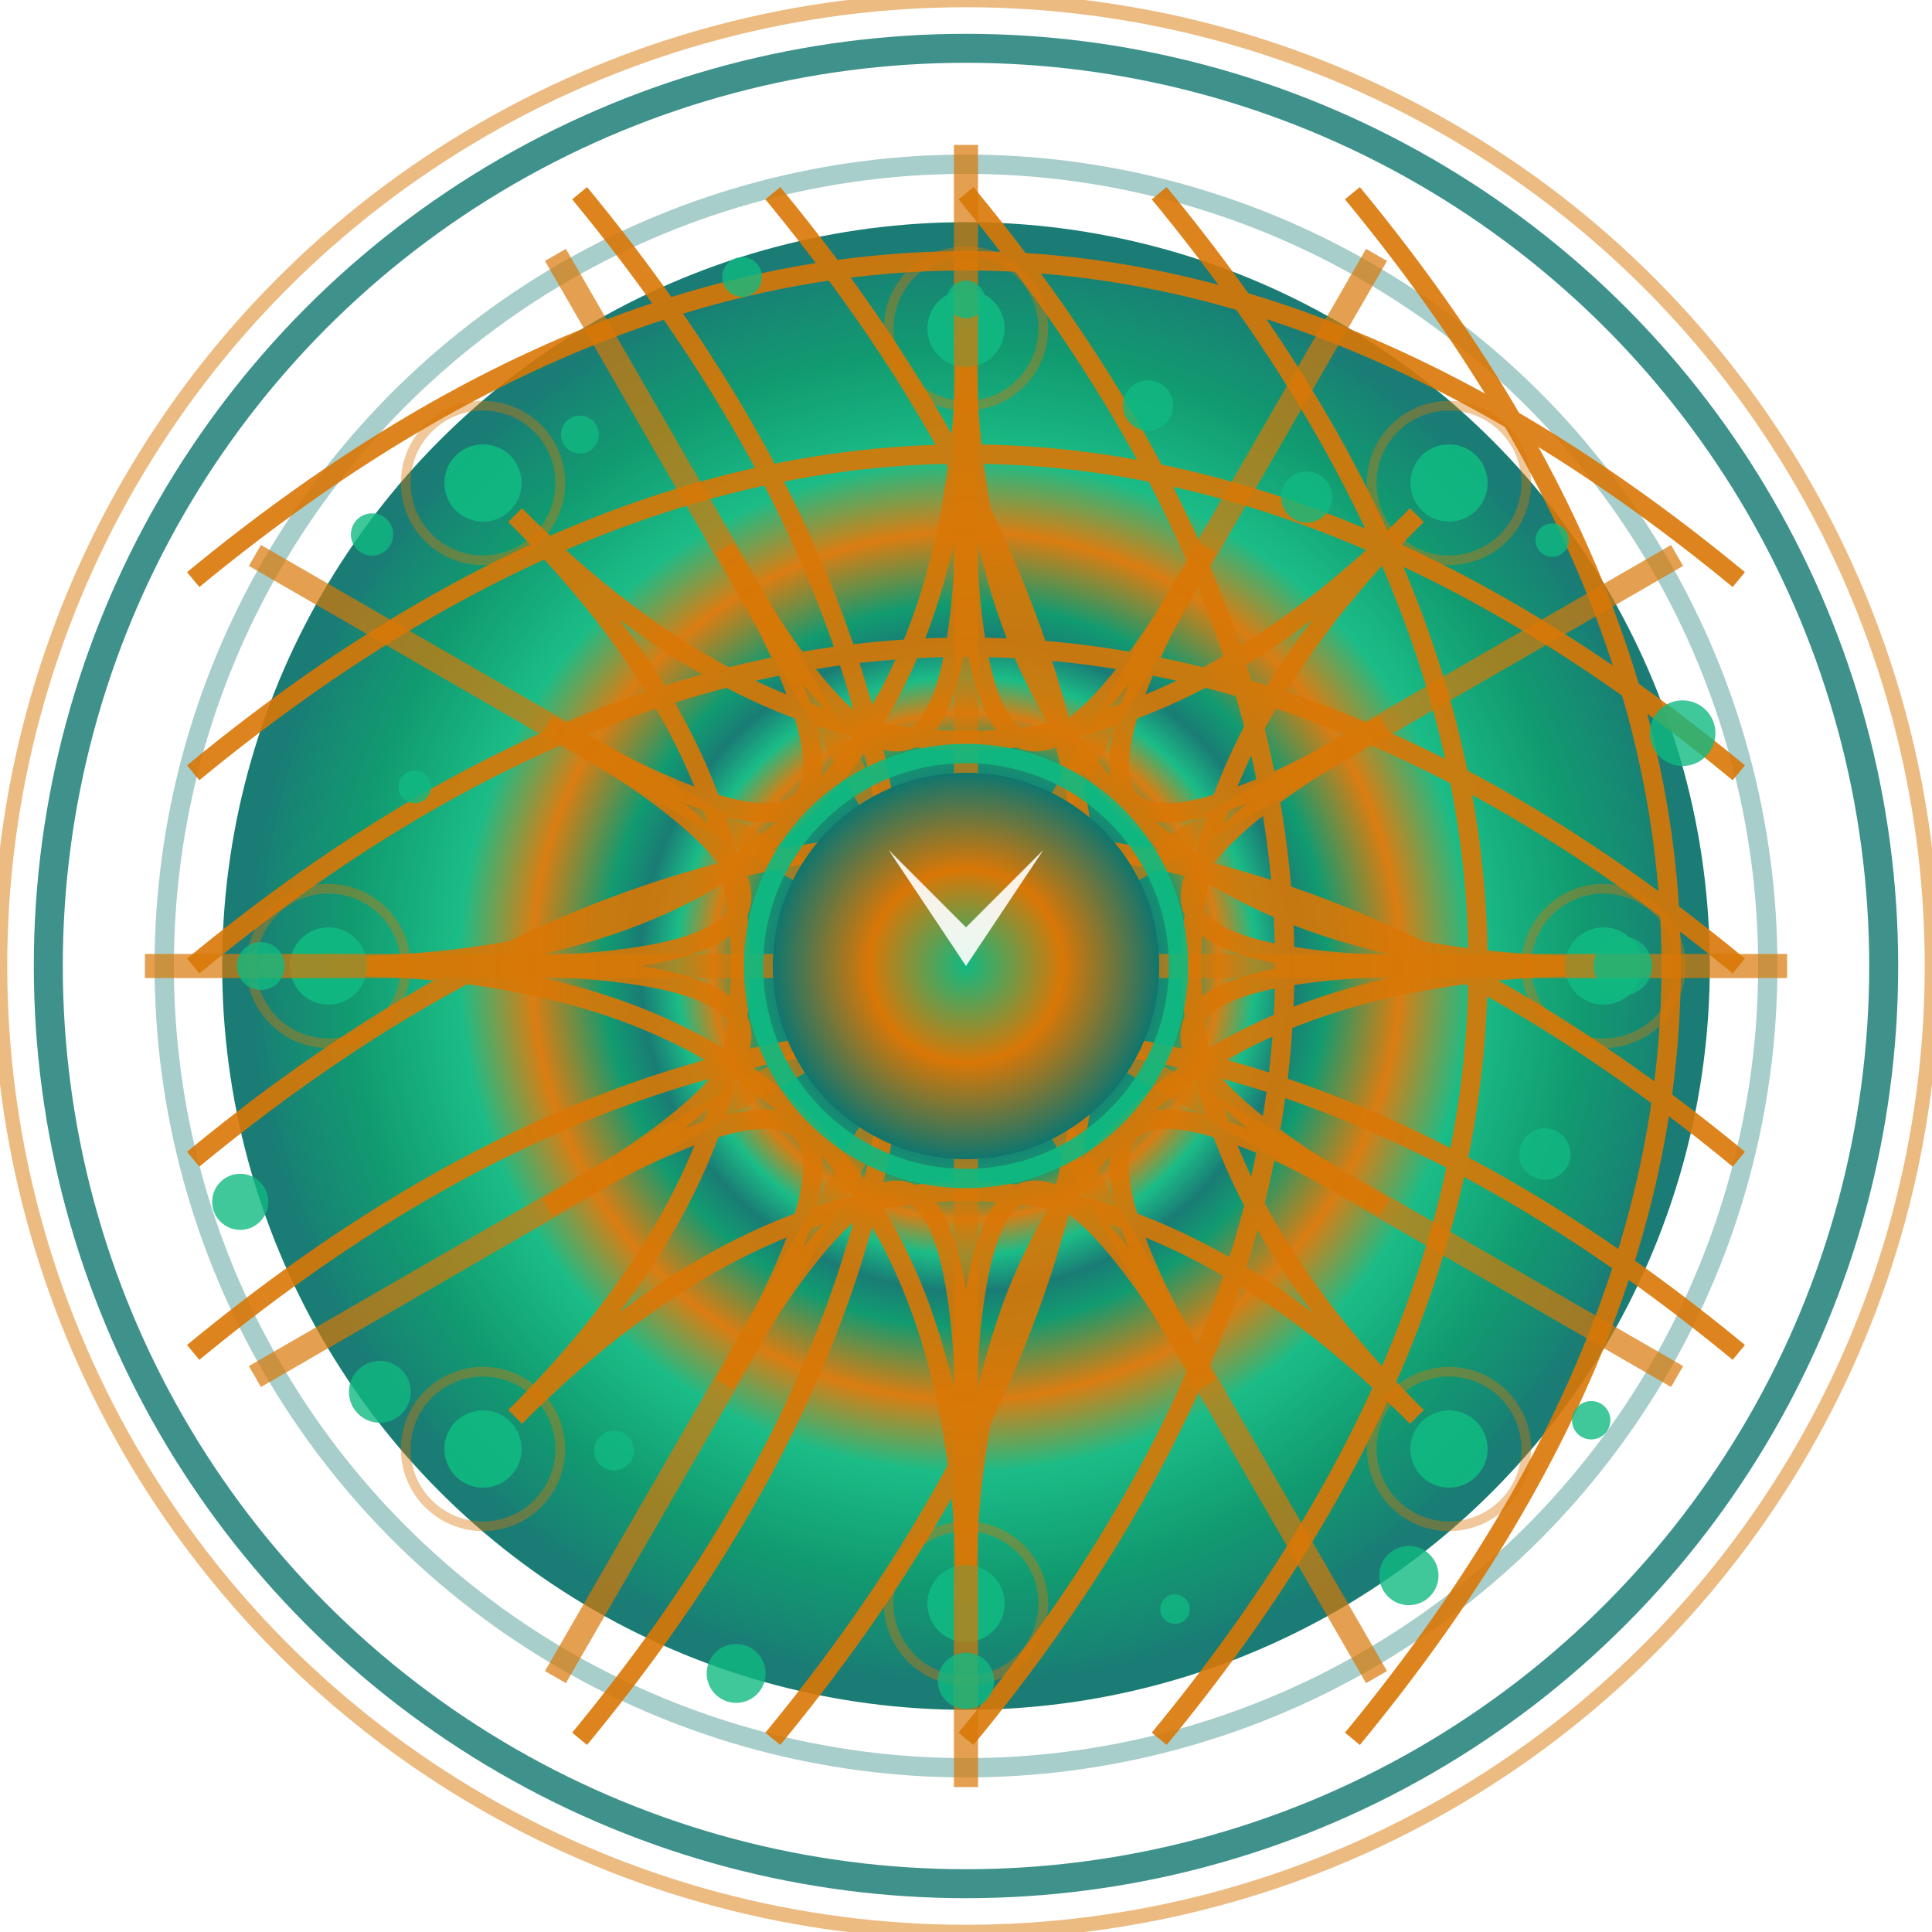 <svg baseProfile="full" height="200" version="1.1" viewBox="0 0 200 200" width="200" xmlns="http://www.w3.org/2000/svg" xmlns:ev="http://www.w3.org/2001/xml-events" xmlns:xlink="http://www.w3.org/1999/xlink"><title>Logo Arkalia-LUNA - Style ULTRA-MAX Exceptionnel</title><defs><radialGradient cx="50%" cy="50%" id="ultraMaxMainGradient-awakening" r="50%"><stop offset="0%" stop-color="#0f766e" /><stop offset="5%" stop-color="#10b981" /><stop offset="10%" stop-color="#059669" /><stop offset="15%" stop-color="#d97706" /><stop offset="20%" stop-color="#10b981" /><stop offset="25%" stop-color="#0f766e" /><stop offset="30%" stop-color="#059669" /><stop offset="35%" stop-color="#d97706" /><stop offset="40%" stop-color="#10b981" /><stop offset="45%" stop-color="#0f766e" /><stop offset="50%" stop-color="#059669" /><stop offset="60%" stop-color="#d97706" /><stop offset="70%" stop-color="#10b981" /><stop offset="85%" stop-color="#059669" /><stop offset="100%" stop-color="#0f766e" /></radialGradient><radialGradient cx="50%" cy="50%" id="ultraMaxBorderGradient-awakening" r="50%"><stop offset="0%" stop-color="#10b981" /><stop offset="30%" stop-color="#d97706" /><stop offset="70%" stop-color="#059669" /><stop offset="100%" stop-color="#0f766e" /></radialGradient><radialGradient cx="50%" cy="50%" id="ultraMaxGlowGradient-awakening" r="50%"><stop offset="0%" stop-color="#10b981" /><stop offset="50%" stop-color="#d97706" /><stop offset="100%" stop-color="#0f766e" /></radialGradient><filter id="ultraMaxMainGlow-awakening"><feGaussianBlur in="SourceGraphic" stdDeviation="4.8" /><feMerge><feMergeNode in="SourceGraphic" /><feMergeNode /><feMergeNode /><feMergeNode /></feMerge></filter><filter id="ultraMaxDetailFilter-awakening"><feGaussianBlur in="SourceGraphic" stdDeviation="1.0" /></filter><filter id="ultraMaxTurbulence-awakening"><feTurbulence baseFrequency="0.01" numOctaves="4" seed="1" stitchTiles="stitch" type="fractalNoise" /></filter><mask id="ultraMaxDepthMask-awakening"><circle cx="50%" cy="50%" fill="white" r="45%" /></mask><pattern height="20" id="ultraMaxGridPattern-awakening" patternUnits="userSpaceOnUse" width="20" x="0" y="0"><line opacity="0.3" stroke="#d97706" stroke-width="0.5" x1="0" x2="0" y1="0" y2="20" /><line opacity="0.3" stroke="#d97706" stroke-width="0.5" x1="0" x2="20" y1="0" y2="0" /><line opacity="0.3" stroke="#d97706" stroke-width="0.5" x1="5" x2="5" y1="0" y2="20" /><line opacity="0.3" stroke="#d97706" stroke-width="0.5" x1="0" x2="20" y1="5" y2="5" /><line opacity="0.3" stroke="#d97706" stroke-width="0.5" x1="10" x2="10" y1="0" y2="20" /><line opacity="0.3" stroke="#d97706" stroke-width="0.5" x1="0" x2="20" y1="10" y2="10" /><line opacity="0.3" stroke="#d97706" stroke-width="0.5" x1="15" x2="15" y1="0" y2="20" /><line opacity="0.3" stroke="#d97706" stroke-width="0.5" x1="0" x2="20" y1="15" y2="15" /><line opacity="0.3" stroke="#d97706" stroke-width="0.5" x1="20" x2="20" y1="0" y2="20" /><line opacity="0.3" stroke="#d97706" stroke-width="0.5" x1="0" x2="20" y1="20" y2="20" /></pattern></defs><circle cx="100" cy="100" fill="none" filter="url(#ultraMaxMainGlow-awakening)" opacity="0.8" r="95" stroke="url(#ultraMaxGlowGradient-awakening)" stroke-width="3"><animate attributeName="opacity" dur="3.333s" repeatCount="indefinite" values="0.8;0.2;0.8" /><animate attributeName="r" dur="4.167s" repeatCount="indefinite" values="95;105;95" /></circle><circle cx="100" cy="100" fill="none" opacity="0.5" r="100" stroke="#d97706" stroke-width="1.5"><animate attributeName="stroke-dasharray" dur="6.667s" repeatCount="indefinite" values="0,1000;500,500;0,1000" /></circle><circle cx="100" cy="100" fill="url(#ultraMaxMainGradient-awakening)" filter="url(#ultraMaxMainGlow-awakening)" opacity="0.95" r="75" stroke="url(#ultraMaxBorderGradient-awakening)" stroke-width="4"><animate attributeName="r" dur="2.5s" repeatCount="indefinite" values="75;78.75;75" /></circle><circle cx="100" cy="100" fill="none" filter="url(#ultraMaxDetailFilter-awakening)" opacity="0.6" r="83" stroke="url(#ultraMaxGlowGradient-awakening)" stroke-width="2" /><g fill="none" filter="url(#ultraMaxDetailFilter-awakening)" opacity="0.9" stroke="#d97706" stroke-width="2"><path d="M20.0 60 Q100 -6 180.0 60"><animate attributeName="stroke-dashoffset" begin="0.0s" dur="5.0s" repeatCount="indefinite" values="0;-300;0" /><animate attributeName="opacity" begin="0.0s" dur="4.167s" repeatCount="indefinite" values="0.9;0.3;0.9" /></path><path d="M20.0 80 Q100 14 180.0 80"><animate attributeName="stroke-dashoffset" begin="0.2s" dur="5.0s" repeatCount="indefinite" values="0;-300;0" /><animate attributeName="opacity" begin="0.3s" dur="4.167s" repeatCount="indefinite" values="0.9;0.3;0.9" /></path><path d="M20.0 100 Q100 34 180.0 100"><animate attributeName="stroke-dashoffset" begin="0.4s" dur="5.0s" repeatCount="indefinite" values="0;-300;0" /><animate attributeName="opacity" begin="0.6s" dur="4.167s" repeatCount="indefinite" values="0.9;0.3;0.9" /></path><path d="M20.0 120 Q100 54 180.0 120"><animate attributeName="stroke-dashoffset" begin="0.6s" dur="5.0s" repeatCount="indefinite" values="0;-300;0" /><animate attributeName="opacity" begin="0.9s" dur="4.167s" repeatCount="indefinite" values="0.9;0.3;0.9" /></path><path d="M20.0 140 Q100 74 180.0 140"><animate attributeName="stroke-dashoffset" begin="0.8s" dur="5.0s" repeatCount="indefinite" values="0;-300;0" /><animate attributeName="opacity" begin="1.2s" dur="4.167s" repeatCount="indefinite" values="0.9;0.3;0.9" /></path><path d="M60 20.0 Q126 100 60 180.0"><animate attributeName="stroke-dashoffset" begin="1.0s" dur="5.0s" repeatCount="indefinite" values="0;-300;0" /><animate attributeName="opacity" begin="1.5s" dur="4.167s" repeatCount="indefinite" values="0.9;0.3;0.9" /></path><path d="M80 20.0 Q146 100 80 180.0"><animate attributeName="stroke-dashoffset" begin="1.2s" dur="5.0s" repeatCount="indefinite" values="0;-300;0" /><animate attributeName="opacity" begin="1.8s" dur="4.167s" repeatCount="indefinite" values="0.9;0.3;0.9" /></path><path d="M100 20.0 Q166 100 100 180.0"><animate attributeName="stroke-dashoffset" begin="1.4s" dur="5.0s" repeatCount="indefinite" values="0;-300;0" /><animate attributeName="opacity" begin="2.1s" dur="4.167s" repeatCount="indefinite" values="0.9;0.3;0.9" /></path><path d="M120 20.0 Q186 100 120 180.0"><animate attributeName="stroke-dashoffset" begin="1.6s" dur="5.0s" repeatCount="indefinite" values="0;-300;0" /><animate attributeName="opacity" begin="2.4s" dur="4.167s" repeatCount="indefinite" values="0.9;0.3;0.9" /></path><path d="M140 20.0 Q206 100 140 180.0"><animate attributeName="stroke-dashoffset" begin="1.8s" dur="5.0s" repeatCount="indefinite" values="0;-300;0" /><animate attributeName="opacity" begin="2.7s" dur="4.167s" repeatCount="indefinite" values="0.9;0.3;0.9" /></path><path d="M166.0 100.0 Q100 100 100.0 166.0"><animate attributeName="stroke-dashoffset" begin="2.0s" dur="5.0s" repeatCount="indefinite" values="0;-300;0" /><animate attributeName="opacity" begin="3.0s" dur="4.167s" repeatCount="indefinite" values="0.9;0.3;0.9" /></path><path d="M146.669 146.669 Q100 100 53.331 146.669"><animate attributeName="stroke-dashoffset" begin="2.2s" dur="5.0s" repeatCount="indefinite" values="0;-300;0" /><animate attributeName="opacity" begin="3.3s" dur="4.167s" repeatCount="indefinite" values="0.9;0.3;0.9" /></path><path d="M100.0 166.0 Q100 100 34.0 100"><animate attributeName="stroke-dashoffset" begin="2.4s" dur="5.0s" repeatCount="indefinite" values="0;-300;0" /><animate attributeName="opacity" begin="3.6s" dur="4.167s" repeatCount="indefinite" values="0.9;0.3;0.9" /></path><path d="M53.331 146.669 Q100 100 53.331 53.331"><animate attributeName="stroke-dashoffset" begin="2.6s" dur="5.0s" repeatCount="indefinite" values="0;-300;0" /><animate attributeName="opacity" begin="3.9s" dur="4.167s" repeatCount="indefinite" values="0.9;0.3;0.9" /></path><path d="M34.0 100 Q100 100 100 34.0"><animate attributeName="stroke-dashoffset" begin="2.8s" dur="5.0s" repeatCount="indefinite" values="0;-300;0" /><animate attributeName="opacity" begin="4.2s" dur="4.167s" repeatCount="indefinite" values="0.9;0.3;0.9" /></path><path d="M53.331 53.331 Q100 100 146.669 53.331"><animate attributeName="stroke-dashoffset" begin="3.0s" dur="5.0s" repeatCount="indefinite" values="0;-300;0" /><animate attributeName="opacity" begin="4.5s" dur="4.167s" repeatCount="indefinite" values="0.9;0.3;0.9" /></path><path d="M100 34.0 Q100 100 166.0 100"><animate attributeName="stroke-dashoffset" begin="3.2s" dur="5.0s" repeatCount="indefinite" values="0;-300;0" /><animate attributeName="opacity" begin="4.8s" dur="4.167s" repeatCount="indefinite" values="0.9;0.3;0.9" /></path><path d="M146.669 53.331 Q100 100 146.669 146.669"><animate attributeName="stroke-dashoffset" begin="3.4s" dur="5.0s" repeatCount="indefinite" values="0;-300;0" /><animate attributeName="opacity" begin="5.1s" dur="4.167s" repeatCount="indefinite" values="0.9;0.3;0.9" /></path><path d="M150.0 100.0 Q100 100 143.301 125.0"><animate attributeName="stroke-dashoffset" begin="3.6s" dur="5.0s" repeatCount="indefinite" values="0;-300;0" /><animate attributeName="opacity" begin="5.4s" dur="4.167s" repeatCount="indefinite" values="0.9;0.3;0.9" /></path><path d="M143.301 125.0 Q100 100 125.0 143.301"><animate attributeName="stroke-dashoffset" begin="3.8s" dur="5.0s" repeatCount="indefinite" values="0;-300;0" /><animate attributeName="opacity" begin="5.7s" dur="4.167s" repeatCount="indefinite" values="0.9;0.3;0.9" /></path><path d="M125.0 143.301 Q100 100 100.0 150.0"><animate attributeName="stroke-dashoffset" begin="4.0s" dur="5.0s" repeatCount="indefinite" values="0;-300;0" /><animate attributeName="opacity" begin="6.0s" dur="4.167s" repeatCount="indefinite" values="0.9;0.3;0.9" /></path><path d="M100.0 150.0 Q100 100 75.0 143.301"><animate attributeName="stroke-dashoffset" begin="4.2s" dur="5.0s" repeatCount="indefinite" values="0;-300;0" /><animate attributeName="opacity" begin="6.3s" dur="4.167s" repeatCount="indefinite" values="0.9;0.3;0.9" /></path><path d="M75.0 143.301 Q100 100 56.699 125"><animate attributeName="stroke-dashoffset" begin="4.4s" dur="5.0s" repeatCount="indefinite" values="0;-300;0" /><animate attributeName="opacity" begin="6.6s" dur="4.167s" repeatCount="indefinite" values="0.9;0.3;0.9" /></path><path d="M56.699 125.0 Q100 100 50.0 100.0"><animate attributeName="stroke-dashoffset" begin="4.6s" dur="5.0s" repeatCount="indefinite" values="0;-300;0" /><animate attributeName="opacity" begin="6.9s" dur="4.167s" repeatCount="indefinite" values="0.9;0.3;0.9" /></path><path d="M50.0 100.0 Q100 100 56.699 75"><animate attributeName="stroke-dashoffset" begin="4.8s" dur="5.0s" repeatCount="indefinite" values="0;-300;0" /><animate attributeName="opacity" begin="7.2s" dur="4.167s" repeatCount="indefinite" values="0.9;0.3;0.9" /></path><path d="M56.699 75.0 Q100 100 75 56.699"><animate attributeName="stroke-dashoffset" begin="5.0s" dur="5.0s" repeatCount="indefinite" values="0;-300;0" /><animate attributeName="opacity" begin="7.5s" dur="4.167s" repeatCount="indefinite" values="0.9;0.3;0.9" /></path><path d="M75 56.699 Q100 100 100 50.0"><animate attributeName="stroke-dashoffset" begin="5.2s" dur="5.0s" repeatCount="indefinite" values="0;-300;0" /><animate attributeName="opacity" begin="7.8s" dur="4.167s" repeatCount="indefinite" values="0.9;0.3;0.9" /></path><path d="M100 50.0 Q100 100 125.0 56.699"><animate attributeName="stroke-dashoffset" begin="5.4s" dur="5.0s" repeatCount="indefinite" values="0;-300;0" /><animate attributeName="opacity" begin="8.1s" dur="4.167s" repeatCount="indefinite" values="0.9;0.3;0.9" /></path><path d="M125.0 56.699 Q100 100 143.301 75"><animate attributeName="stroke-dashoffset" begin="5.6s" dur="5.0s" repeatCount="indefinite" values="0;-300;0" /><animate attributeName="opacity" begin="8.4s" dur="4.167s" repeatCount="indefinite" values="0.9;0.3;0.9" /></path><path d="M143.301 75 Q100 100 150.0 100"><animate attributeName="stroke-dashoffset" begin="5.8s" dur="5.0s" repeatCount="indefinite" values="0;-300;0" /><animate attributeName="opacity" begin="8.7s" dur="4.167s" repeatCount="indefinite" values="0.9;0.3;0.9" /></path></g><circle cx="34" cy="100" fill="#10b981" filter="url(#ultraMaxDetailFilter-awakening)" opacity="0.9" r="4"><animate attributeName="opacity" begin="0.0s" dur="2.083s" repeatCount="indefinite" values="0.9;0.2;0.9" /><animate attributeName="r" begin="0.0s" dur="2.5s" repeatCount="indefinite" values="4;6;4" /></circle><circle cx="34" cy="100" fill="none" opacity="0.4" r="8" stroke="#d97706" stroke-width="1" /><circle cx="166" cy="100" fill="#10b981" filter="url(#ultraMaxDetailFilter-awakening)" opacity="0.9" r="4"><animate attributeName="opacity" begin="0.2s" dur="2.083s" repeatCount="indefinite" values="0.9;0.2;0.9" /><animate attributeName="r" begin="0.3s" dur="2.5s" repeatCount="indefinite" values="4;6;4" /></circle><circle cx="166" cy="100" fill="none" opacity="0.4" r="8" stroke="#d97706" stroke-width="1" /><circle cx="100" cy="34" fill="#10b981" filter="url(#ultraMaxDetailFilter-awakening)" opacity="0.9" r="4"><animate attributeName="opacity" begin="0.4s" dur="2.083s" repeatCount="indefinite" values="0.9;0.2;0.9" /><animate attributeName="r" begin="0.6s" dur="2.5s" repeatCount="indefinite" values="4;6;4" /></circle><circle cx="100" cy="34" fill="none" opacity="0.4" r="8" stroke="#d97706" stroke-width="1" /><circle cx="100" cy="166" fill="#10b981" filter="url(#ultraMaxDetailFilter-awakening)" opacity="0.9" r="4"><animate attributeName="opacity" begin="0.6s" dur="2.083s" repeatCount="indefinite" values="0.9;0.2;0.9" /><animate attributeName="r" begin="0.9s" dur="2.5s" repeatCount="indefinite" values="4;6;4" /></circle><circle cx="100" cy="166" fill="none" opacity="0.4" r="8" stroke="#d97706" stroke-width="1" /><circle cx="50" cy="50" fill="#10b981" filter="url(#ultraMaxDetailFilter-awakening)" opacity="0.9" r="4"><animate attributeName="opacity" begin="0.8s" dur="2.083s" repeatCount="indefinite" values="0.9;0.2;0.9" /><animate attributeName="r" begin="1.2s" dur="2.5s" repeatCount="indefinite" values="4;6;4" /></circle><circle cx="50" cy="50" fill="none" opacity="0.4" r="8" stroke="#d97706" stroke-width="1" /><circle cx="150" cy="50" fill="#10b981" filter="url(#ultraMaxDetailFilter-awakening)" opacity="0.9" r="4"><animate attributeName="opacity" begin="1.0s" dur="2.083s" repeatCount="indefinite" values="0.9;0.2;0.9" /><animate attributeName="r" begin="1.5s" dur="2.5s" repeatCount="indefinite" values="4;6;4" /></circle><circle cx="150" cy="50" fill="none" opacity="0.4" r="8" stroke="#d97706" stroke-width="1" /><circle cx="50" cy="150" fill="#10b981" filter="url(#ultraMaxDetailFilter-awakening)" opacity="0.9" r="4"><animate attributeName="opacity" begin="1.2s" dur="2.083s" repeatCount="indefinite" values="0.9;0.2;0.9" /><animate attributeName="r" begin="1.8s" dur="2.5s" repeatCount="indefinite" values="4;6;4" /></circle><circle cx="50" cy="150" fill="none" opacity="0.4" r="8" stroke="#d97706" stroke-width="1" /><circle cx="150" cy="150" fill="#10b981" filter="url(#ultraMaxDetailFilter-awakening)" opacity="0.9" r="4"><animate attributeName="opacity" begin="1.4s" dur="2.083s" repeatCount="indefinite" values="0.9;0.2;0.9" /><animate attributeName="r" begin="2.1s" dur="2.5s" repeatCount="indefinite" values="4;6;4" /></circle><circle cx="150" cy="150" fill="none" opacity="0.4" r="8" stroke="#d97706" stroke-width="1" /><line filter="url(#ultraMaxDetailFilter-awakening)" opacity="0.7" stroke="#d97706" stroke-width="2.5" x1="100" x2="185.0" y1="100" y2="100.0"><animate attributeName="opacity" begin="0.0s" dur="3.333s" repeatCount="indefinite" values="0.7;1.0;0.7" /><animate attributeName="x2" begin="0.0s" dur="4.167s" repeatCount="indefinite" values="185.0;195.0;185.0" /><animate attributeName="y2" begin="0.0s" dur="4.167s" repeatCount="indefinite" values="100.0;100.0;100.0" /></line><line filter="url(#ultraMaxDetailFilter-awakening)" opacity="0.7" stroke="#d97706" stroke-width="2.5" x1="100" x2="173.612" y1="100" y2="142.5"><animate attributeName="opacity" begin="0.2s" dur="3.333s" repeatCount="indefinite" values="0.7;1.0;0.7" /><animate attributeName="x2" begin="0.2s" dur="4.167s" repeatCount="indefinite" values="173.612;182.272;173.612" /><animate attributeName="y2" begin="0.2s" dur="4.167s" repeatCount="indefinite" values="142.5;147.5;142.5" /></line><line filter="url(#ultraMaxDetailFilter-awakening)" opacity="0.7" stroke="#d97706" stroke-width="2.5" x1="100" x2="142.5" y1="100" y2="173.612"><animate attributeName="opacity" begin="0.4s" dur="3.333s" repeatCount="indefinite" values="0.7;1.0;0.7" /><animate attributeName="x2" begin="0.4s" dur="4.167s" repeatCount="indefinite" values="142.5;147.5;142.5" /><animate attributeName="y2" begin="0.4s" dur="4.167s" repeatCount="indefinite" values="173.612;182.272;173.612" /></line><line filter="url(#ultraMaxDetailFilter-awakening)" opacity="0.7" stroke="#d97706" stroke-width="2.5" x1="100" x2="100.0" y1="100" y2="185.0"><animate attributeName="opacity" begin="0.6s" dur="3.333s" repeatCount="indefinite" values="0.7;1.0;0.7" /><animate attributeName="x2" begin="0.6s" dur="4.167s" repeatCount="indefinite" values="100.0;100.0;100.0" /><animate attributeName="y2" begin="0.6s" dur="4.167s" repeatCount="indefinite" values="185.0;195.0;185.0" /></line><line filter="url(#ultraMaxDetailFilter-awakening)" opacity="0.7" stroke="#d97706" stroke-width="2.5" x1="100" x2="57.5" y1="100" y2="173.612"><animate attributeName="opacity" begin="0.8s" dur="3.333s" repeatCount="indefinite" values="0.7;1.0;0.7" /><animate attributeName="x2" begin="0.8s" dur="4.167s" repeatCount="indefinite" values="57.5;52.5;57.5" /><animate attributeName="y2" begin="0.8s" dur="4.167s" repeatCount="indefinite" values="173.612;182.272;173.612" /></line><line filter="url(#ultraMaxDetailFilter-awakening)" opacity="0.7" stroke="#d97706" stroke-width="2.5" x1="100" x2="26.388" y1="100" y2="142.5"><animate attributeName="opacity" begin="1.0s" dur="3.333s" repeatCount="indefinite" values="0.7;1.0;0.7" /><animate attributeName="x2" begin="1.0s" dur="4.167s" repeatCount="indefinite" values="26.388;17.728;26.388" /><animate attributeName="y2" begin="1.0s" dur="4.167s" repeatCount="indefinite" values="142.5;147.5;142.5" /></line><line filter="url(#ultraMaxDetailFilter-awakening)" opacity="0.7" stroke="#d97706" stroke-width="2.5" x1="100" x2="15.0" y1="100" y2="100"><animate attributeName="opacity" begin="1.2s" dur="3.333s" repeatCount="indefinite" values="0.7;1.0;0.7" /><animate attributeName="x2" begin="1.2s" dur="4.167s" repeatCount="indefinite" values="15.0;5.0;15.0" /><animate attributeName="y2" begin="1.2s" dur="4.167s" repeatCount="indefinite" values="100;100;100" /></line><line filter="url(#ultraMaxDetailFilter-awakening)" opacity="0.7" stroke="#d97706" stroke-width="2.5" x1="100" x2="26.388" y1="100" y2="57.5"><animate attributeName="opacity" begin="1.4s" dur="3.333s" repeatCount="indefinite" values="0.7;1.0;0.7" /><animate attributeName="x2" begin="1.4s" dur="4.167s" repeatCount="indefinite" values="26.388;17.728;26.388" /><animate attributeName="y2" begin="1.4s" dur="4.167s" repeatCount="indefinite" values="57.5;52.5;57.5" /></line><line filter="url(#ultraMaxDetailFilter-awakening)" opacity="0.7" stroke="#d97706" stroke-width="2.5" x1="100" x2="57.5" y1="100" y2="26.388"><animate attributeName="opacity" begin="1.6s" dur="3.333s" repeatCount="indefinite" values="0.7;1.0;0.7" /><animate attributeName="x2" begin="1.6s" dur="4.167s" repeatCount="indefinite" values="57.5;52.5;57.5" /><animate attributeName="y2" begin="1.6s" dur="4.167s" repeatCount="indefinite" values="26.388;17.728;26.388" /></line><line filter="url(#ultraMaxDetailFilter-awakening)" opacity="0.7" stroke="#d97706" stroke-width="2.5" x1="100" x2="100" y1="100" y2="15.0"><animate attributeName="opacity" begin="1.8s" dur="3.333s" repeatCount="indefinite" values="0.7;1.0;0.7" /><animate attributeName="x2" begin="1.8s" dur="4.167s" repeatCount="indefinite" values="100;100;100" /><animate attributeName="y2" begin="1.8s" dur="4.167s" repeatCount="indefinite" values="15.0;5.0;15.0" /></line><line filter="url(#ultraMaxDetailFilter-awakening)" opacity="0.7" stroke="#d97706" stroke-width="2.5" x1="100" x2="142.5" y1="100" y2="26.388"><animate attributeName="opacity" begin="2.0s" dur="3.333s" repeatCount="indefinite" values="0.7;1.0;0.7" /><animate attributeName="x2" begin="2.0s" dur="4.167s" repeatCount="indefinite" values="142.5;147.5;142.5" /><animate attributeName="y2" begin="2.0s" dur="4.167s" repeatCount="indefinite" values="26.388;17.728;26.388" /></line><line filter="url(#ultraMaxDetailFilter-awakening)" opacity="0.7" stroke="#d97706" stroke-width="2.5" x1="100" x2="173.612" y1="100" y2="57.5"><animate attributeName="opacity" begin="2.2s" dur="3.333s" repeatCount="indefinite" values="0.7;1.0;0.7" /><animate attributeName="x2" begin="2.2s" dur="4.167s" repeatCount="indefinite" values="173.612;182.272;173.612" /><animate attributeName="y2" begin="2.2s" dur="4.167s" repeatCount="indefinite" values="57.5;52.5;57.5" /></line><circle cx="168.0" cy="100.0" fill="#10b981" opacity="0.8" r="3.034"><animate attributeName="opacity" begin="0.0s" dur="1.946s" repeatCount="indefinite" values="0.8;1.0;0.8" /><animate attributeName="cx" begin="0.0s" dur="4.63s" repeatCount="indefinite" values="168.0;163.0;168.0" /><animate attributeName="cy" begin="0.0s" dur="4.941s" repeatCount="indefinite" values="100.0;97.0;100.0" /></circle><circle cx="159.917" cy="119.468" fill="#10b981" opacity="0.8" r="2.657"><animate attributeName="opacity" begin="0.1s" dur="3.215s" repeatCount="indefinite" values="0.8;1.0;0.8" /><animate attributeName="cx" begin="0.1s" dur="3.994s" repeatCount="indefinite" values="159.917;163.917;159.917" /><animate attributeName="cy" begin="0.1s" dur="3.46s" repeatCount="indefinite" values="119.468;117.468;119.468" /></circle><circle cx="164.721" cy="147.023" fill="#10b981" opacity="0.8" r="1.986"><animate attributeName="opacity" begin="0.2s" dur="2.829s" repeatCount="indefinite" values="0.8;1.0;0.8" /><animate attributeName="cx" begin="0.2s" dur="4.75s" repeatCount="indefinite" values="164.721;165.721;164.721" /><animate attributeName="cy" begin="0.2s" dur="4.66s" repeatCount="indefinite" values="147.023;142.023;147.023" /></circle><circle cx="145.847" cy="163.103" fill="#10b981" opacity="0.8" r="3.065"><animate attributeName="opacity" begin="0.3s" dur="2.245s" repeatCount="indefinite" values="0.8;1.0;0.8" /><animate attributeName="cx" begin="0.3s" dur="4.436s" repeatCount="indefinite" values="145.847;150.847;145.847" /><animate attributeName="cy" begin="0.3s" dur="4.177s" repeatCount="indefinite" values="163.103;157.103;163.103" /></circle><circle cx="121.631" cy="166.574" fill="#10b981" opacity="0.8" r="1.525"><animate attributeName="opacity" begin="0.4s" dur="2.367s" repeatCount="indefinite" values="0.8;1.0;0.8" /><animate attributeName="cx" begin="0.4s" dur="3.509s" repeatCount="indefinite" values="121.631;128.631;121.631" /><animate attributeName="cy" begin="0.4s" dur="4.393s" repeatCount="indefinite" values="166.574;169.574;166.574" /></circle><circle cx="100.0" cy="174.0" fill="#10b981" opacity="0.8" r="2.915"><animate attributeName="opacity" begin="0.5s" dur="2.392s" repeatCount="indefinite" values="0.8;1.0;0.8" /><animate attributeName="cx" begin="0.5s" dur="4.942s" repeatCount="indefinite" values="100.0;108.0;100.0" /><animate attributeName="cy" begin="0.5s" dur="4.36s" repeatCount="indefinite" values="174.0;174.0;174.0" /></circle><circle cx="76.206" cy="173.231" fill="#10b981" opacity="0.8" r="3.049"><animate attributeName="opacity" begin="0.6s" dur="2.441s" repeatCount="indefinite" values="0.8;1.0;0.8" /><animate attributeName="cx" begin="0.6s" dur="3.871s" repeatCount="indefinite" values="76.206;76.206;76.206" /><animate attributeName="cy" begin="0.6s" dur="4.718s" repeatCount="indefinite" values="173.231;172.231;173.231" /></circle><circle cx="63.557" cy="150.159" fill="#10b981" opacity="0.8" r="2.058"><animate attributeName="opacity" begin="0.7s" dur="2.418s" repeatCount="indefinite" values="0.8;1.0;0.8" /><animate attributeName="cx" begin="0.7s" dur="4.283s" repeatCount="indefinite" values="63.557;69.557;63.557" /><animate attributeName="cy" begin="0.7s" dur="3.894s" repeatCount="indefinite" values="150.159;154.159;150.159" /></circle><circle cx="39.324" cy="144.084" fill="#10b981" opacity="0.8" r="3.202"><animate attributeName="opacity" begin="0.8s" dur="1.97s" repeatCount="indefinite" values="0.8;1.0;0.8" /><animate attributeName="cx" begin="0.8s" dur="3.925s" repeatCount="indefinite" values="39.324;37.324;39.324" /><animate attributeName="cy" begin="0.8s" dur="3.901s" repeatCount="indefinite" values="144.084;144.084;144.084" /></circle><circle cx="24.867" cy="124.412" fill="#10b981" opacity="0.8" r="2.902"><animate attributeName="opacity" begin="0.9s" dur="2.127s" repeatCount="indefinite" values="0.8;1.0;0.8" /><animate attributeName="cx" begin="0.9s" dur="4.194s" repeatCount="indefinite" values="24.867;16.867;24.867" /><animate attributeName="cy" begin="0.9s" dur="3.476s" repeatCount="indefinite" values="124.412;122.412;124.412" /></circle><circle cx="27.0" cy="100" fill="#10b981" opacity="0.8" r="2.477"><animate attributeName="opacity" begin="1.0s" dur="2.93s" repeatCount="indefinite" values="0.8;1.0;0.8" /><animate attributeName="cx" begin="1.0s" dur="4.41s" repeatCount="indefinite" values="27.0;34.0;27.0" /><animate attributeName="cy" begin="1.0s" dur="4.08s" repeatCount="indefinite" values="100;107;100" /></circle><circle cx="42.937" cy="81.459" fill="#10b981" opacity="0.8" r="1.686"><animate attributeName="opacity" begin="1.1s" dur="2.036s" repeatCount="indefinite" values="0.8;1.0;0.8" /><animate attributeName="cx" begin="1.1s" dur="3.844s" repeatCount="indefinite" values="42.937;41.937;42.937" /><animate attributeName="cy" begin="1.1s" dur="4.122s" repeatCount="indefinite" values="81.459;84.459;81.459" /></circle><circle cx="38.515" cy="55.328" fill="#10b981" opacity="0.8" r="2.188"><animate attributeName="opacity" begin="1.2s" dur="3.328s" repeatCount="indefinite" values="0.8;1.0;0.8" /><animate attributeName="cx" begin="1.2s" dur="3.92s" repeatCount="indefinite" values="38.515;40.515;38.515" /><animate attributeName="cy" begin="1.2s" dur="3.785s" repeatCount="indefinite" values="55.328;61.328;55.328" /></circle><circle cx="60.031" cy="44.987" fill="#10b981" opacity="0.8" r="1.961"><animate attributeName="opacity" begin="1.3s" dur="2.869s" repeatCount="indefinite" values="0.8;1.0;0.8" /><animate attributeName="cx" begin="1.3s" dur="3.533s" repeatCount="indefinite" values="60.031;62.031;60.031" /><animate attributeName="cy" begin="1.3s" dur="3.653s" repeatCount="indefinite" values="44.987;41.987;44.987" /></circle><circle cx="76.824" cy="28.671" fill="#10b981" opacity="0.8" r="2.053"><animate attributeName="opacity" begin="1.4s" dur="2.649s" repeatCount="indefinite" values="0.8;1.0;0.8" /><animate attributeName="cx" begin="1.4s" dur="4.328s" repeatCount="indefinite" values="76.824;84.824;76.824" /><animate attributeName="cy" begin="1.4s" dur="4.721s" repeatCount="indefinite" values="28.671;23.671;28.671" /></circle><circle cx="100" cy="31.0" fill="#10b981" opacity="0.8" r="1.955"><animate attributeName="opacity" begin="1.5s" dur="1.966s" repeatCount="indefinite" values="0.8;1.0;0.8" /><animate attributeName="cx" begin="1.5s" dur="4.513s" repeatCount="indefinite" values="100;92;100" /><animate attributeName="cy" begin="1.5s" dur="3.791s" repeatCount="indefinite" values="31.0;27.0;31.0" /></circle><circle cx="118.85" cy="41.986" fill="#10b981" opacity="0.8" r="2.607"><animate attributeName="opacity" begin="1.6s" dur="2.829s" repeatCount="indefinite" values="0.8;1.0;0.8" /><animate attributeName="cx" begin="1.6s" dur="4.396s" repeatCount="indefinite" values="118.85;114.85;118.85" /><animate attributeName="cy" begin="1.6s" dur="3.504s" repeatCount="indefinite" values="41.986;48.986;41.986" /></circle><circle cx="135.267" cy="51.459" fill="#10b981" opacity="0.8" r="2.648"><animate attributeName="opacity" begin="1.7s" dur="2.449s" repeatCount="indefinite" values="0.8;1.0;0.8" /><animate attributeName="cx" begin="1.7s" dur="3.901s" repeatCount="indefinite" values="135.267;141.267;135.267" /><animate attributeName="cy" begin="1.7s" dur="3.754s" repeatCount="indefinite" values="51.459;44.459;51.459" /></circle><circle cx="160.676" cy="55.916" fill="#10b981" opacity="0.8" r="1.728"><animate attributeName="opacity" begin="1.8s" dur="1.776s" repeatCount="indefinite" values="0.8;1.0;0.8" /><animate attributeName="cx" begin="1.8s" dur="3.457s" repeatCount="indefinite" values="160.676;167.676;160.676" /><animate attributeName="cy" begin="1.8s" dur="3.586s" repeatCount="indefinite" values="55.916;48.916;55.916" /></circle><circle cx="174.182" cy="75.897" fill="#10b981" opacity="0.8" r="3.398"><animate attributeName="opacity" begin="1.9s" dur="1.809s" repeatCount="indefinite" values="0.8;1.0;0.8" /><animate attributeName="cx" begin="1.9s" dur="3.531s" repeatCount="indefinite" values="174.182;173.182;174.182" /><animate attributeName="cy" begin="1.9s" dur="4.344s" repeatCount="indefinite" values="75.897;80.897;75.897" /></circle><circle cx="100" cy="100" fill="url(#ultraMaxGlowGradient-awakening)" filter="url(#ultraMaxMainGlow-awakening)" r="20"><animate attributeName="r" dur="1.667s" repeatCount="indefinite" values="20;30.0;20" /></circle><circle cx="100" cy="100" fill="none" opacity="0.9" r="22" stroke="#10b981" stroke-width="2" /><g><path d="M92 88 L100 96 L108 88 L100 100 Z" fill="white" opacity="0.9" /></g></svg>